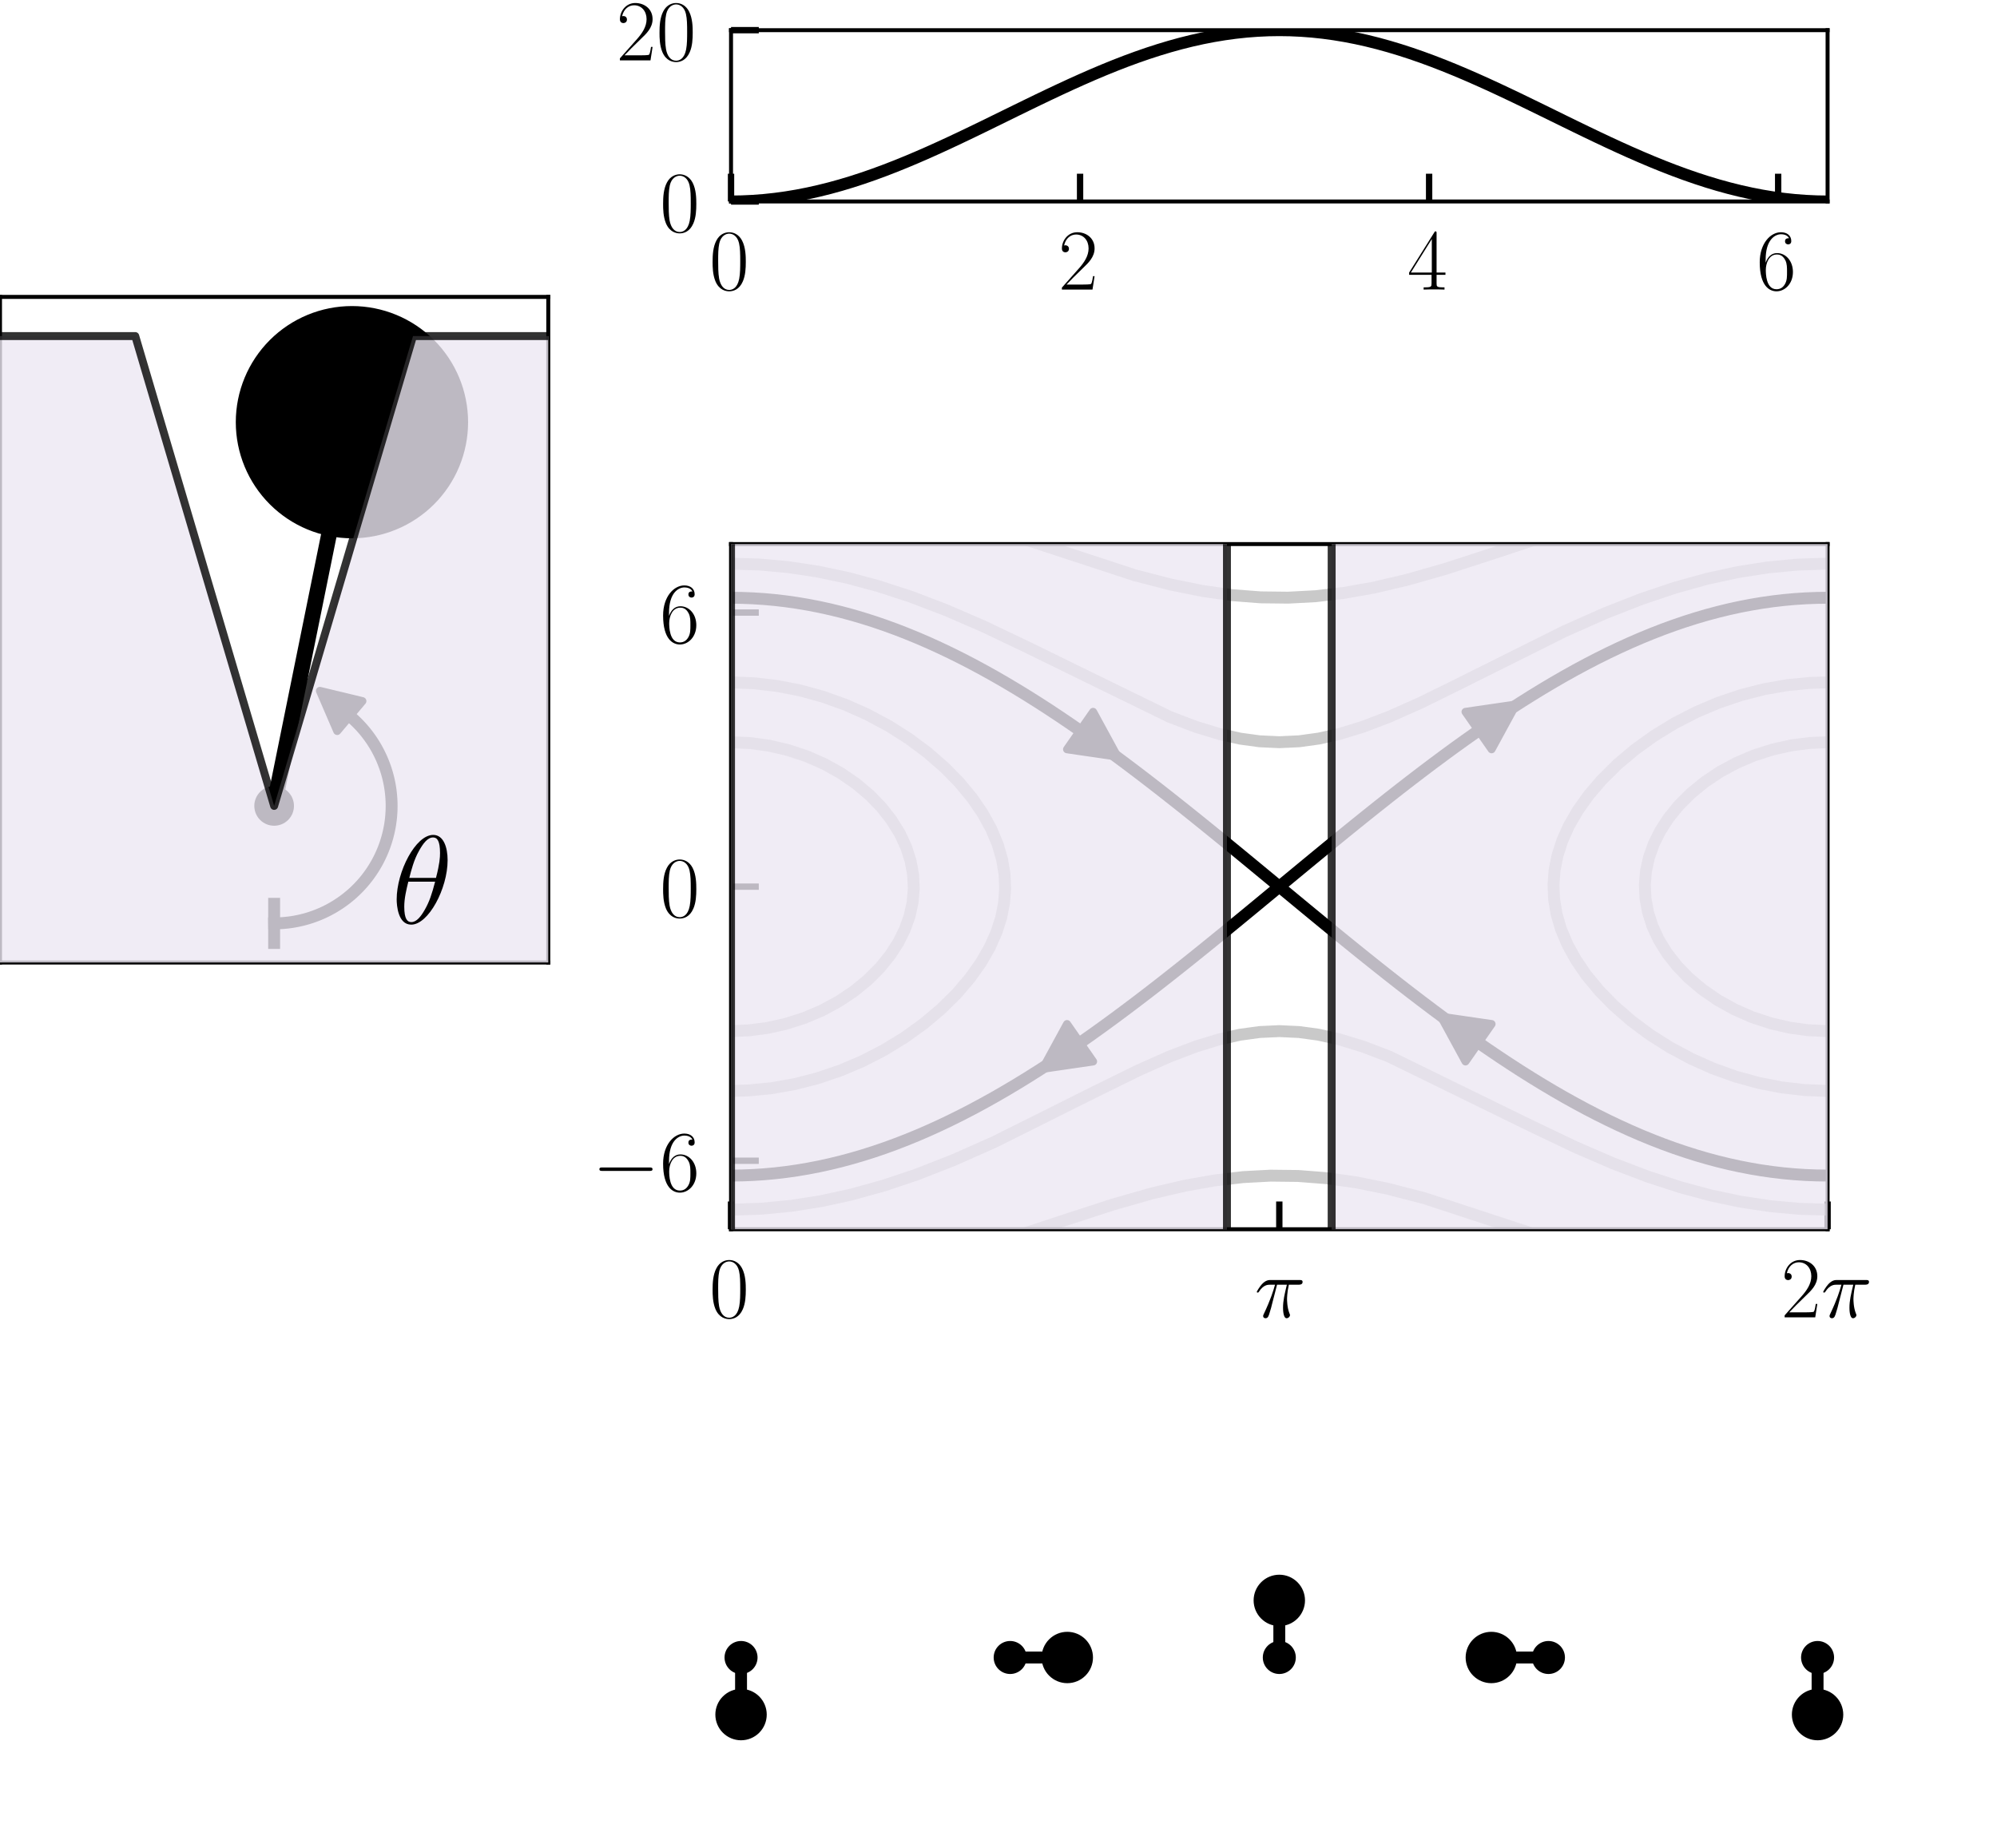 <?xml version="1.0" encoding="utf-8" standalone="no"?>
<!DOCTYPE svg PUBLIC "-//W3C//DTD SVG 1.1//EN"
  "http://www.w3.org/Graphics/SVG/1.1/DTD/svg11.dtd">
<!-- Created with matplotlib (https://matplotlib.org/) -->
<svg height="233.046pt" version="1.1" viewBox="0 0 251.758 233.046" width="251.758pt" xmlns="http://www.w3.org/2000/svg" xmlns:xlink="http://www.w3.org/1999/xlink">
 <defs>
  <style type="text/css">
*{stroke-linecap:butt;stroke-linejoin:round;}
  </style>
 </defs>
 <g id="figure_1">
  <g id="patch_1">
   <path d="M 0 233.046 
L 251.758 233.046 
L 251.758 -0 
L 0 -0 
z
" style="fill:none;"/>
  </g>
  <g id="axes_1">
   <g id="patch_2">
    <path d="M 0 121.371 
L 69.12 121.371 
L 69.12 37.439 
L 0 37.439 
z
" style="fill:none;"/>
   </g>
   <g id="patch_3">
    <path clip-path="url(#p76ea81bae5)" d="M 35.547 101.622 
L 33.612 101.23 
L 43.421 52.843 
L 45.356 53.235 
z
"/>
   </g>
   <g id="matplotlib.axis_1">
    <g id="xtick_1"/>
    <g id="xtick_2"/>
    <g id="xtick_3"/>
   </g>
   <g id="matplotlib.axis_2">
    <g id="ytick_1"/>
    <g id="ytick_2"/>
   </g>
   <g id="PathCollection_1">
    <path clip-path="url(#p76ea81bae5)" d="M 34.56 103.622 
C 35.09 103.622 35.599 103.412 35.974 103.037 
C 36.349 102.661 36.56 102.153 36.56 101.622 
C 36.56 101.092 36.349 100.583 35.974 100.208 
C 35.599 99.833 35.09 99.622 34.56 99.622 
C 34.03 99.622 33.521 99.833 33.146 100.208 
C 32.771 100.583 32.56 101.092 32.56 101.622 
C 32.56 102.153 32.771 102.661 33.146 103.037 
C 33.521 103.412 34.03 103.622 34.56 103.622 
z
" style="stroke:#000000;"/>
    <path clip-path="url(#p76ea81bae5)" d="M 44.369 67.377 
C 48.119 67.377 51.717 65.887 54.369 63.235 
C 57.021 60.583 58.511 56.986 58.511 53.235 
C 58.511 49.484 57.021 45.887 54.369 43.235 
C 51.717 40.583 48.119 39.093 44.369 39.093 
C 40.618 39.093 37.021 40.583 34.369 43.235 
C 31.717 45.887 30.226 49.484 30.226 53.235 
C 30.226 56.986 31.717 60.583 34.369 63.235 
C 37.021 65.887 40.618 67.377 44.369 67.377 
z
" style="stroke:#000000;"/>
   </g>
   <g id="patch_4">
    <path clip-path="url(#p76ea81bae5)" d="M 45.692 88.406 
L 42.511 92.182 
L 40.326 87.113 
z
" style="stroke:#000000;stroke-linejoin:miter;"/>
   </g>
   <g id="line2d_1">
    <path clip-path="url(#p76ea81bae5)" d="M 34.56 101.622 
L 44.369 53.235 
" style="fill:none;stroke:#000000;stroke-linecap:square;stroke-opacity:0;stroke-width:1.5;"/>
   </g>
   <g id="line2d_2">
    <path clip-path="url(#p76ea81bae5)" d="M 34.56 116.434 
L 34.922 116.429 
L 35.283 116.416 
L 35.644 116.394 
L 36.004 116.363 
L 36.364 116.324 
L 36.722 116.275 
L 37.079 116.218 
L 37.435 116.152 
L 37.789 116.078 
L 38.141 115.994 
L 38.49 115.903 
L 38.838 115.803 
L 39.183 115.694 
L 39.525 115.577 
L 39.864 115.451 
L 40.2 115.318 
L 40.533 115.176 
L 40.862 115.026 
L 41.187 114.868 
L 41.509 114.703 
L 41.826 114.529 
L 42.139 114.348 
L 42.447 114.159 
L 42.751 113.963 
L 43.05 113.759 
L 43.344 113.548 
L 43.632 113.33 
L 43.915 113.105 
L 44.193 112.873 
L 44.465 112.635 
L 44.731 112.39 
L 44.99 112.138 
L 45.244 111.881 
L 45.491 111.617 
L 45.732 111.347 
L 45.966 111.071 
L 46.193 110.79 
L 46.414 110.503 
L 46.627 110.211 
L 46.833 109.914 
L 47.032 109.612 
L 47.223 109.305 
L 47.407 108.994 
L 47.583 108.678 
L 47.751 108.358 
L 47.912 108.034 
L 48.064 107.706 
L 48.209 107.374 
L 48.345 107.039 
L 48.473 106.701 
L 48.593 106.36 
L 48.705 106.016 
L 48.808 105.669 
L 48.902 105.32 
L 48.988 104.969 
L 49.066 104.616 
L 49.135 104.261 
L 49.195 103.904 
L 49.246 103.546 
L 49.289 103.187 
L 49.322 102.827 
L 49.347 102.466 
L 49.364 102.105 
L 49.371 101.743 
L 49.369 101.382 
L 49.359 101.02 
L 49.34 100.659 
L 49.312 100.299 
L 49.275 99.939 
L 49.23 99.58 
L 49.176 99.223 
L 49.113 98.867 
L 49.041 98.512 
L 48.961 98.159 
L 48.872 97.809 
L 48.775 97.461 
L 48.669 97.115 
L 48.555 96.772 
L 48.432 96.432 
L 48.301 96.094 
L 48.162 95.761 
L 48.015 95.43 
L 47.86 95.104 
L 47.697 94.781 
L 47.526 94.462 
L 47.347 94.148 
L 47.161 93.838 
L 46.967 93.533 
L 46.766 93.232 
L 46.557 92.937 
L 46.342 92.646 
L 46.119 92.361 
L 45.89 92.082 
L 45.653 91.808 
L 45.41 91.54 
L 45.161 91.278 
L 44.905 91.023 
L 44.643 90.773 
L 44.376 90.53 
L 44.102 90.294 
" style="fill:none;stroke:#000000;stroke-linecap:square;stroke-width:1.5;"/>
   </g>
   <g id="line2d_3">
    <path clip-path="url(#p76ea81bae5)" d="M 34.56 118.902 
L 34.56 113.965 
" style="fill:none;stroke:#000000;stroke-linecap:square;stroke-width:1.5;"/>
   </g>
   <g id="patch_5">
    <path d="M 0 121.371 
L 0 37.439 
" style="fill:none;stroke:#000000;stroke-linecap:square;stroke-linejoin:miter;stroke-width:0.5;"/>
   </g>
   <g id="patch_6">
    <path d="M 69.12 121.371 
L 69.12 37.439 
" style="fill:none;stroke:#000000;stroke-linecap:square;stroke-linejoin:miter;stroke-width:0.5;"/>
   </g>
   <g id="patch_7">
    <path d="M 0 121.371 
L 69.12 121.371 
" style="fill:none;stroke:#000000;stroke-linecap:square;stroke-linejoin:miter;stroke-width:0.5;"/>
   </g>
   <g id="patch_8">
    <path d="M 0 37.439 
L 69.12 37.439 
" style="fill:none;stroke:#000000;stroke-linecap:square;stroke-linejoin:miter;stroke-width:0.5;"/>
   </g>
   <g id="patch_9">
    <path clip-path="url(#p76ea81bae5)" d="M -24.686 42.377 
L 17.052 42.377 
L 34.56 101.622 
L 52.068 42.377 
L 93.806 42.377 
L 93.806 160.868 
L -24.686 160.868 
z
" style="fill:#ece7f2;opacity:0.8;stroke:#000000;stroke-linejoin:miter;"/>
   </g>
   <g id="text_1">
    <!-- $\theta$ -->
    <defs>
     <path d="M 44.297 50 
C 44.297 60.141 41.094 70 32.906 70 
C 18.906 70 4 40.859 4 18.984 
C 4 14.406 5 -1 15.5 -1 
C 29.094 -1 44.297 27.422 44.297 50 
z
M 14 36 
C 15.5 41.859 17.594 50.203 21.594 57.266 
C 24.906 63.219 28.406 67.984 32.797 67.984 
C 36.094 67.984 38.297 65.203 38.297 55.672 
C 38.297 52.094 38 47.125 35.094 36 
z
M 34.406 33 
C 31.906 23.25 29.797 17 26.203 10.734 
C 23.297 5.656 19.797 1 15.594 1 
C 12.5 1 10 3.375 10 13.219 
C 10 19.672 11.594 26.438 13.203 33 
z
" id="CMMI12-18"/>
    </defs>
    <g transform="translate(49.371 116.434)scale(0.16 -0.16)">
     <use transform="scale(0.996)" xlink:href="#CMMI12-18"/>
    </g>
   </g>
  </g>
  <g id="axes_2">
   <g id="patch_10">
    <path d="M 92.16 25.405 
L 230.4 25.405 
L 230.4 3.805 
L 92.16 3.805 
z
" style="fill:none;"/>
   </g>
   <g id="matplotlib.axis_3">
    <g id="xtick_4">
     <g id="line2d_4">
      <defs>
       <path d="M 0 0 
L 0 -3.5 
" id="m3effc7c69d" style="stroke:#000000;stroke-width:0.8;"/>
      </defs>
      <g>
       <use style="stroke:#000000;stroke-width:0.8;" x="92.16" xlink:href="#m3effc7c69d" y="25.405"/>
      </g>
     </g>
     <g id="text_2">
      <!-- $0$ -->
      <defs>
       <path d="M 42 31.844 
C 42 37.969 41.906 48.422 37.703 56.453 
C 34 63.484 28.094 66 22.906 66 
C 18.094 66 12 63.781 8.203 56.562 
C 4.203 49.016 3.797 39.672 3.797 31.844 
C 3.797 26.109 3.906 17.375 7 9.734 
C 11.297 -0.609 19 -2 22.906 -2 
C 27.5 -2 34.5 -0.109 38.594 9.438 
C 41.594 16.375 42 24.5 42 31.844 
z
M 22.906 -0.406 
C 16.5 -0.406 12.703 5.125 11.297 12.75 
C 10.203 18.688 10.203 27.328 10.203 32.953 
C 10.203 40.688 10.203 47.109 11.5 53.234 
C 13.406 61.781 19 64.391 22.906 64.391 
C 27 64.391 32.297 61.672 34.203 53.438 
C 35.5 47.719 35.594 40.984 35.594 32.953 
C 35.594 26.422 35.594 18.375 34.406 12.453 
C 32.297 1.5 26.406 -0.406 22.906 -0.406 
z
" id="CMR17-48"/>
      </defs>
      <g transform="translate(89.42 36.516)scale(0.11 -0.11)">
       <use transform="scale(0.996)" xlink:href="#CMR17-48"/>
      </g>
     </g>
    </g>
    <g id="xtick_5">
     <g id="line2d_5">
      <g>
       <use style="stroke:#000000;stroke-width:0.8;" x="136.163" xlink:href="#m3effc7c69d" y="25.405"/>
      </g>
     </g>
     <g id="text_3">
      <!-- $2$ -->
      <defs>
       <path d="M 41.703 15.469 
L 39.906 15.469 
C 38.906 8.391 38.094 7.188 37.703 6.594 
C 37.203 5.797 30 5.797 28.594 5.797 
L 9.406 5.797 
C 13 9.688 20 16.766 28.5 24.938 
C 34.594 30.719 41.703 37.5 41.703 47.391 
C 41.703 59.188 32.297 66 21.797 66 
C 10.797 66 4.094 56.297 4.094 47.297 
C 4.094 43.391 7 42.891 8.203 42.891 
C 9.203 42.891 12.203 43.484 12.203 46.984 
C 12.203 50.094 9.594 51 8.203 51 
C 7.594 51 7 50.891 6.594 50.688 
C 8.5 59.188 14.297 63.391 20.406 63.391 
C 29.094 63.391 34.797 56.5 34.797 47.391 
C 34.797 38.703 29.703 31.219 24 24.734 
L 4.094 2.297 
L 4.094 0 
L 39.297 0 
z
" id="CMR17-50"/>
      </defs>
      <g transform="translate(133.423 36.516)scale(0.11 -0.11)">
       <use transform="scale(0.996)" xlink:href="#CMR17-50"/>
      </g>
     </g>
    </g>
    <g id="xtick_6">
     <g id="line2d_6">
      <g>
       <use style="stroke:#000000;stroke-width:0.8;" x="180.166" xlink:href="#m3effc7c69d" y="25.405"/>
      </g>
     </g>
     <g id="text_4">
      <!-- $4$ -->
      <defs>
       <path d="M 33.594 64.797 
C 33.594 66.891 33.5 67 31.703 67 
L 2 19.594 
L 2 17 
L 27.797 17 
L 27.797 7.188 
C 27.797 3.594 27.594 2.594 20.594 2.594 
L 18.703 2.594 
L 18.703 0 
C 21.906 0.188 27.297 0.188 30.703 0.188 
C 34.094 0.188 39.5 0.188 42.703 0 
L 42.703 2.594 
L 40.797 2.594 
C 33.797 2.594 33.594 3.594 33.594 7.188 
L 33.594 17 
L 43.797 17 
L 43.797 19.594 
L 33.594 19.594 
z
M 28.094 58.172 
L 28.094 19.594 
L 4 19.594 
z
" id="CMR17-52"/>
      </defs>
      <g transform="translate(177.427 36.516)scale(0.11 -0.11)">
       <use transform="scale(0.996)" xlink:href="#CMR17-52"/>
      </g>
     </g>
    </g>
    <g id="xtick_7">
     <g id="line2d_7">
      <g>
       <use style="stroke:#000000;stroke-width:0.8;" x="224.169" xlink:href="#m3effc7c69d" y="25.405"/>
      </g>
     </g>
     <g id="text_5">
      <!-- $6$ -->
      <defs>
       <path d="M 10.594 34.344 
C 10.594 58 21.797 63.688 28.297 63.688 
C 30.406 63.688 35.5 63.266 37.5 59.094 
C 35.906 59.094 32.906 59.094 32.906 55.594 
C 32.906 52.891 35.094 52 36.5 52 
C 37.406 52 40.094 52.391 40.094 55.797 
C 40.094 62.297 35.094 66 28.203 66 
C 16.297 66 3.797 53.297 3.797 31.422 
C 3.797 4.016 15.094 -2 23.094 -2 
C 32.797 -2 42 6.734 42 20.234 
C 42 32.828 33.906 42 23.703 42 
C 17.594 42 13.094 37.969 10.594 30.922 
z
M 23.094 0.391 
C 10.797 0.391 10.797 18.938 10.797 22.656 
C 10.797 29.906 14.203 40.391 23.5 40.391 
C 25.203 40.391 30.094 40.391 33.406 33.438 
C 35.203 29.516 35.203 25.375 35.203 20.344 
C 35.203 14.906 35.203 10.875 33.094 6.844 
C 30.906 2.703 27.703 0.391 23.094 0.391 
z
" id="CMR17-54"/>
      </defs>
      <g transform="translate(221.43 36.516)scale(0.11 -0.11)">
       <use transform="scale(0.996)" xlink:href="#CMR17-54"/>
      </g>
     </g>
    </g>
   </g>
   <g id="matplotlib.axis_4">
    <g id="ytick_3">
     <g id="line2d_8">
      <defs>
       <path d="M 0 0 
L 3.5 0 
" id="ma36db4c936" style="stroke:#000000;stroke-width:0.8;"/>
      </defs>
      <g>
       <use style="stroke:#000000;stroke-width:0.8;" x="92.16" xlink:href="#ma36db4c936" y="25.405"/>
      </g>
     </g>
     <g id="text_6">
      <!-- $0$ -->
      <g transform="translate(83.181 29.21)scale(0.11 -0.11)">
       <use transform="scale(0.996)" xlink:href="#CMR17-48"/>
      </g>
     </g>
    </g>
    <g id="ytick_4">
     <g id="line2d_9">
      <g>
       <use style="stroke:#000000;stroke-width:0.8;" x="92.16" xlink:href="#ma36db4c936" y="3.805"/>
      </g>
     </g>
     <g id="text_7">
      <!-- $20$ -->
      <g transform="translate(77.701 7.61)scale(0.11 -0.11)">
       <use transform="scale(0.996)" xlink:href="#CMR17-50"/>
       <use transform="translate(45.69 0)scale(0.996)" xlink:href="#CMR17-48"/>
      </g>
     </g>
    </g>
   </g>
   <g id="line2d_10">
    <path clip-path="url(#p72db009522)" d="M 92.16 25.405 
L 93.542 25.384 
L 94.925 25.32 
L 96.307 25.214 
L 97.69 25.066 
L 99.072 24.877 
L 100.454 24.647 
L 101.837 24.377 
L 103.219 24.069 
L 104.602 23.724 
L 105.984 23.343 
L 107.366 22.927 
L 108.749 22.478 
L 110.131 21.998 
L 111.514 21.489 
L 112.896 20.953 
L 114.278 20.392 
L 115.661 19.808 
L 117.043 19.204 
L 118.426 18.581 
L 119.808 17.943 
L 121.19 17.291 
L 122.573 16.629 
L 123.955 15.959 
L 125.338 15.283 
L 126.72 14.605 
L 128.102 13.927 
L 129.485 13.252 
L 130.867 12.581 
L 132.25 11.919 
L 133.632 11.268 
L 135.014 10.629 
L 136.397 10.007 
L 137.779 9.402 
L 139.162 8.818 
L 140.544 8.257 
L 141.926 7.721 
L 143.309 7.212 
L 144.691 6.732 
L 146.074 6.284 
L 147.456 5.868 
L 148.838 5.486 
L 150.221 5.141 
L 151.603 4.833 
L 152.986 4.564 
L 154.368 4.334 
L 155.75 4.144 
L 157.133 3.996 
L 158.515 3.89 
L 159.898 3.826 
L 161.28 3.805 
L 162.662 3.826 
L 164.045 3.89 
L 165.427 3.996 
L 166.81 4.144 
L 168.192 4.334 
L 169.574 4.564 
L 170.957 4.833 
L 172.339 5.141 
L 173.722 5.486 
L 175.104 5.868 
L 176.486 6.284 
L 177.869 6.732 
L 179.251 7.212 
L 180.634 7.721 
L 182.016 8.257 
L 183.398 8.818 
L 184.781 9.402 
L 186.163 10.007 
L 187.546 10.629 
L 188.928 11.268 
L 190.31 11.919 
L 191.693 12.581 
L 193.075 13.252 
L 194.458 13.927 
L 195.84 14.605 
L 197.222 15.283 
L 198.605 15.959 
L 199.987 16.629 
L 201.37 17.291 
L 202.752 17.943 
L 204.134 18.581 
L 205.517 19.204 
L 206.899 19.808 
L 208.282 20.392 
L 209.664 20.953 
L 211.046 21.489 
L 212.429 21.998 
L 213.811 22.478 
L 215.194 22.927 
L 216.576 23.343 
L 217.958 23.724 
L 219.341 24.069 
L 220.723 24.377 
L 222.106 24.647 
L 223.488 24.877 
L 224.87 25.066 
L 226.253 25.214 
L 227.635 25.32 
L 229.018 25.384 
L 230.4 25.405 
" style="fill:none;stroke:#000000;stroke-linecap:square;stroke-width:1.5;"/>
   </g>
   <g id="patch_11">
    <path d="M 92.16 25.405 
L 92.16 3.805 
" style="fill:none;stroke:#000000;stroke-linecap:square;stroke-linejoin:miter;stroke-width:0.5;"/>
   </g>
   <g id="patch_12">
    <path d="M 230.4 25.405 
L 230.4 3.805 
" style="fill:none;stroke:#000000;stroke-linecap:square;stroke-linejoin:miter;stroke-width:0.5;"/>
   </g>
   <g id="patch_13">
    <path d="M 92.16 25.405 
L 230.4 25.405 
" style="fill:none;stroke:#000000;stroke-linecap:square;stroke-linejoin:miter;stroke-width:0.5;"/>
   </g>
   <g id="patch_14">
    <path d="M 92.16 3.805 
L 230.4 3.805 
" style="fill:none;stroke:#000000;stroke-linecap:square;stroke-linejoin:miter;stroke-width:0.5;"/>
   </g>
  </g>
  <g id="axes_3">
   <g id="patch_15">
    <path d="M 92.16 155.005 
L 230.4 155.005 
L 230.4 68.605 
L 92.16 68.605 
z
" style="fill:none;"/>
   </g>
   <g id="matplotlib.axis_5">
    <g id="xtick_8">
     <g id="line2d_11">
      <g>
       <use style="stroke:#000000;stroke-width:0.8;" x="92.16" xlink:href="#m3effc7c69d" y="155.005"/>
      </g>
     </g>
     <g id="text_8">
      <!-- $0$ -->
      <g transform="translate(89.42 166.116)scale(0.11 -0.11)">
       <use transform="scale(0.996)" xlink:href="#CMR17-48"/>
      </g>
     </g>
    </g>
    <g id="xtick_9">
     <g id="line2d_12">
      <g>
       <use style="stroke:#000000;stroke-width:0.8;" x="161.28" xlink:href="#m3effc7c69d" y="155.005"/>
      </g>
     </g>
     <g id="text_9">
      <!-- $\pi$ -->
      <defs>
       <path d="M 25.906 37.594 
L 37.203 37.594 
C 34.5 26.422 32.797 19.141 32.797 11.172 
C 32.797 9.766 32.797 -1 36.906 -1 
C 39 -1 40.797 0.891 40.797 2.594 
C 40.797 3.094 40.797 3.281 40.094 4.781 
C 37.406 11.656 37.406 20.234 37.406 20.938 
C 37.406 21.531 37.406 28.625 39.5 37.594 
L 50.703 37.594 
C 52 37.594 55.297 37.594 55.297 40.797 
C 55.297 43 53.406 43 51.594 43 
L 18.703 43 
C 16.406 43 13 43 8.406 38.094 
C 5.797 35.203 2.594 29.922 2.594 29.312 
C 2.594 28.719 3.094 28.516 3.703 28.516 
C 4.406 28.516 4.5 28.812 5 29.422 
C 10.203 37.594 15.406 37.594 17.906 37.594 
L 23.594 37.594 
C 21.406 30.109 18.906 21.438 10.703 3.984 
C 9.906 2.391 9.906 2.188 9.906 1.594 
C 9.906 -0.5 11.703 -1 12.594 -1 
C 15.5 -1 16.297 1.594 17.5 5.781 
C 19.094 10.859 19.094 11.062 20.094 15.062 
z
" id="CMMI12-25"/>
      </defs>
      <g transform="translate(158.157 166.116)scale(0.11 -0.11)">
       <use transform="scale(0.996)" xlink:href="#CMMI12-25"/>
      </g>
     </g>
    </g>
    <g id="xtick_10">
     <g id="line2d_13">
      <g>
       <use style="stroke:#000000;stroke-width:0.8;" x="230.4" xlink:href="#m3effc7c69d" y="155.005"/>
      </g>
     </g>
     <g id="text_10">
      <!-- $2\pi$ -->
      <g transform="translate(224.537 166.116)scale(0.11 -0.11)">
       <use transform="scale(0.996)" xlink:href="#CMR17-50"/>
       <use transform="translate(45.69 0)scale(0.996)" xlink:href="#CMMI12-25"/>
      </g>
     </g>
    </g>
   </g>
   <g id="matplotlib.axis_6">
    <g id="ytick_5">
     <g id="line2d_14">
      <g>
       <use style="stroke:#000000;stroke-width:0.8;" x="92.16" xlink:href="#ma36db4c936" y="146.365"/>
      </g>
     </g>
     <g id="text_11">
      <!-- $-6$ -->
      <defs>
       <path d="M 65.906 23 
C 67.594 23 69.406 23 69.406 25 
C 69.406 27 67.594 27 65.906 27 
L 11.797 27 
C 10.094 27 8.297 27 8.297 25 
C 8.297 23 10.094 23 11.797 23 
z
" id="CMSY10-0"/>
      </defs>
      <g transform="translate(74.657 150.17)scale(0.11 -0.11)">
       <use transform="scale(0.996)" xlink:href="#CMSY10-0"/>
       <use transform="translate(77.487 0)scale(0.996)" xlink:href="#CMR17-54"/>
      </g>
     </g>
    </g>
    <g id="ytick_6">
     <g id="line2d_15">
      <g>
       <use style="stroke:#000000;stroke-width:0.8;" x="92.16" xlink:href="#ma36db4c936" y="111.805"/>
      </g>
     </g>
     <g id="text_12">
      <!-- $0$ -->
      <g transform="translate(83.181 115.61)scale(0.11 -0.11)">
       <use transform="scale(0.996)" xlink:href="#CMR17-48"/>
      </g>
     </g>
    </g>
    <g id="ytick_7">
     <g id="line2d_16">
      <g>
       <use style="stroke:#000000;stroke-width:0.8;" x="92.16" xlink:href="#ma36db4c936" y="77.245"/>
      </g>
     </g>
     <g id="text_13">
      <!-- $6$ -->
      <g transform="translate(83.181 81.05)scale(0.11 -0.11)">
       <use transform="scale(0.996)" xlink:href="#CMR17-54"/>
      </g>
     </g>
    </g>
   </g>
   <g id="LineCollection_1">
    <path clip-path="url(#p27dec43919)" d="M 230.4 130.02 
L 227.912 129.903 
L 225.562 129.576 
L 223.212 129.029 
L 220.861 128.249 
L 218.65 127.277 
L 216.576 126.125 
L 214.641 124.794 
L 212.9 123.325 
L 211.448 121.828 
L 210.18 120.215 
L 209.111 118.486 
L 208.312 116.759 
L 207.761 115.031 
L 207.446 113.303 
L 207.362 111.575 
L 207.507 109.847 
L 207.884 108.119 
L 208.5 106.391 
L 209.303 104.778 
L 210.355 103.15 
L 211.653 101.552 
L 213.15 100.055 
L 214.917 98.609 
L 216.852 97.317 
L 218.926 96.199 
L 221.138 95.257 
L 223.488 94.505 
L 225.838 93.985 
L 228.188 93.683 
L 230.4 93.59 
L 230.4 93.59 
" style="fill:none;stroke:#b2b2b2;stroke-opacity:0.7;stroke-width:1.5;"/>
    <path clip-path="url(#p27dec43919)" d="M 92.16 93.59 
L 94.648 93.707 
L 96.998 94.035 
L 99.348 94.581 
L 101.699 95.362 
L 103.91 96.334 
L 105.984 97.486 
L 107.919 98.816 
L 109.66 100.285 
L 111.112 101.783 
L 112.38 103.396 
L 113.449 105.124 
L 114.248 106.852 
L 114.799 108.58 
L 115.114 110.308 
L 115.198 112.036 
L 115.053 113.764 
L 114.676 115.492 
L 114.06 117.22 
L 113.257 118.832 
L 112.205 120.461 
L 110.907 122.058 
L 109.41 123.556 
L 107.643 125.001 
L 105.708 126.293 
L 103.634 127.412 
L 101.422 128.353 
L 99.072 129.105 
L 96.722 129.625 
L 94.372 129.928 
L 92.16 130.02 
L 92.16 130.02 
" style="fill:none;stroke:#b2b2b2;stroke-opacity:0.7;stroke-width:1.5;"/>
   </g>
   <g id="LineCollection_2">
    <path clip-path="url(#p27dec43919)" d="M 230.4 137.565 
L 227.497 137.452 
L 224.594 137.115 
L 221.691 136.549 
L 218.788 135.748 
L 215.952 134.73 
L 213.258 133.534 
L 210.54 132.08 
L 207.998 130.468 
L 205.655 128.725 
L 203.443 126.797 
L 201.625 124.938 
L 199.987 122.956 
L 198.664 121.021 
L 197.588 119.063 
L 196.771 117.104 
L 196.236 115.261 
L 195.926 113.418 
L 195.842 111.575 
L 195.983 109.732 
L 196.349 107.888 
L 196.946 106.031 
L 197.775 104.17 
L 198.881 102.243 
L 200.27 100.285 
L 201.942 98.327 
L 203.922 96.368 
L 206.11 94.525 
L 208.558 92.764 
L 211.144 91.184 
L 213.832 89.802 
L 216.576 88.636 
L 219.479 87.65 
L 222.382 86.906 
L 225.285 86.395 
L 228.188 86.111 
L 230.4 86.046 
L 230.4 86.046 
" style="fill:none;stroke:#b2b2b2;stroke-opacity:0.7;stroke-width:1.5;"/>
    <path clip-path="url(#p27dec43919)" d="M 92.16 86.046 
L 95.063 86.158 
L 97.966 86.496 
L 100.869 87.062 
L 103.772 87.862 
L 106.608 88.88 
L 109.302 90.076 
L 112.02 91.53 
L 114.562 93.143 
L 116.905 94.885 
L 119.117 96.813 
L 120.935 98.672 
L 122.573 100.655 
L 123.896 102.589 
L 124.972 104.548 
L 125.789 106.506 
L 126.324 108.349 
L 126.634 110.192 
L 126.718 112.036 
L 126.577 113.879 
L 126.211 115.722 
L 125.614 117.579 
L 124.785 119.44 
L 123.679 121.367 
L 122.29 123.325 
L 120.618 125.284 
L 118.638 127.242 
L 116.45 129.085 
L 114.002 130.846 
L 111.416 132.426 
L 108.728 133.808 
L 105.984 134.975 
L 103.081 135.96 
L 100.178 136.704 
L 97.275 137.216 
L 94.372 137.5 
L 92.16 137.565 
L 92.16 137.565 
" style="fill:none;stroke:#b2b2b2;stroke-opacity:0.7;stroke-width:1.5;"/>
   </g>
   <g id="LineCollection_3">
    <path clip-path="url(#p27dec43919)" d="M 230.4 152.534 
L 226.806 152.426 
L 223.212 152.101 
L 219.479 151.539 
L 215.697 150.743 
L 211.841 149.706 
L 207.729 148.366 
L 203.383 146.711 
L 198.586 144.637 
L 192.937 141.939 
L 175.139 133.232 
L 171.786 131.955 
L 168.795 131.044 
L 166.198 130.468 
L 163.768 130.136 
L 161.28 130.02 
L 158.792 130.136 
L 156.303 130.478 
L 153.677 131.067 
L 150.774 131.955 
L 147.421 133.232 
L 143.534 134.96 
L 138.194 137.588 
L 125.338 144.007 
L 120.223 146.279 
L 115.592 148.093 
L 111.375 149.508 
L 107.336 150.628 
L 103.496 151.463 
L 99.763 152.05 
L 96.031 152.409 
L 92.436 152.534 
L 92.16 152.534 
L 92.16 152.534 
" style="fill:none;stroke:#b2b2b2;stroke-opacity:0.7;stroke-width:1.5;"/>
    <path clip-path="url(#p27dec43919)" d="M 92.16 71.076 
L 95.754 71.184 
L 99.348 71.509 
L 103.081 72.071 
L 106.863 72.868 
L 110.719 73.904 
L 114.831 75.245 
L 119.177 76.9 
L 123.974 78.973 
L 129.623 81.672 
L 147.421 90.378 
L 150.774 91.656 
L 153.765 92.567 
L 156.362 93.143 
L 158.792 93.474 
L 161.28 93.59 
L 163.768 93.474 
L 166.257 93.132 
L 168.883 92.544 
L 171.786 91.656 
L 175.139 90.378 
L 179.026 88.65 
L 184.366 86.022 
L 197.222 79.603 
L 202.337 77.331 
L 206.968 75.517 
L 211.185 74.102 
L 215.224 72.983 
L 219.064 72.147 
L 222.797 71.56 
L 226.529 71.202 
L 230.124 71.077 
L 230.4 71.076 
L 230.4 71.076 
" style="fill:none;stroke:#b2b2b2;stroke-opacity:0.7;stroke-width:1.5;"/>
   </g>
   <g id="LineCollection_4">
    <path clip-path="url(#p27dec43919)" d="M 230.4 163.324 
L 226.253 163.21 
L 222.106 162.87 
L 217.82 162.289 
L 213.374 161.456 
L 208.696 160.351 
L 203.443 158.873 
L 197.084 156.84 
L 179.528 151.08 
L 174.966 149.902 
L 170.957 149.091 
L 167.224 148.563 
L 163.63 148.286 
L 160.174 148.246 
L 156.718 148.429 
L 153.124 148.848 
L 149.391 149.51 
L 145.244 150.479 
L 140.406 151.855 
L 134.047 153.921 
L 118.84 158.957 
L 113.449 160.458 
L 108.611 161.577 
L 104.181 162.378 
L 99.901 162.928 
L 95.754 163.238 
L 92.16 163.324 
L 92.16 163.324 
" style="fill:none;stroke:#b2b2b2;stroke-opacity:0.7;stroke-width:1.5;"/>
    <path clip-path="url(#p27dec43919)" d="M 92.16 60.286 
L 96.307 60.4 
L 100.454 60.74 
L 104.74 61.321 
L 109.186 62.154 
L 113.864 63.259 
L 119.117 64.737 
L 125.476 66.77 
L 143.032 72.53 
L 147.594 73.708 
L 151.603 74.519 
L 155.336 75.047 
L 158.93 75.324 
L 162.386 75.364 
L 165.842 75.181 
L 169.436 74.762 
L 173.169 74.101 
L 177.316 73.131 
L 182.154 71.755 
L 188.513 69.689 
L 203.72 64.654 
L 209.111 63.153 
L 213.949 62.034 
L 218.379 61.232 
L 222.659 60.682 
L 226.806 60.372 
L 230.4 60.286 
L 230.4 60.286 
" style="fill:none;stroke:#b2b2b2;stroke-opacity:0.7;stroke-width:1.5;"/>
   </g>
   <g id="LineCollection_5">
    <path clip-path="url(#p27dec43919)" d="M 195.84 169.405 
L 182.569 166.039 
L 176.901 164.857 
L 172.063 164.077 
L 167.639 163.591 
L 163.492 163.357 
L 159.345 163.349 
L 155.197 163.568 
L 150.912 164.021 
L 146.35 164.732 
L 141.235 165.759 
L 134.876 167.279 
L 126.72 169.405 
L 126.72 169.405 
" style="fill:none;stroke:#b2b2b2;stroke-opacity:0.7;stroke-width:1.5;"/>
    <path clip-path="url(#p27dec43919)" d="M 126.72 54.205 
L 139.991 57.571 
L 145.659 58.753 
L 150.497 59.534 
L 154.921 60.02 
L 159.068 60.254 
L 163.215 60.261 
L 167.363 60.042 
L 171.648 59.589 
L 176.21 58.879 
L 181.325 57.851 
L 187.684 56.331 
L 195.84 54.205 
L 195.84 54.205 
" style="fill:none;stroke:#b2b2b2;stroke-opacity:0.7;stroke-width:1.5;"/>
   </g>
   <g id="patch_16">
    <path clip-path="url(#p27dec43919)" d="M 134.517 94.485 
L 137.809 89.759 
L 140.889 95.415 
z
" style="stroke:#000000;stroke-linejoin:miter;"/>
   </g>
   <g id="patch_17">
    <path clip-path="url(#p27dec43919)" d="M 134.517 129.125 
L 137.809 133.851 
L 131.437 134.781 
z
" style="stroke:#000000;stroke-linejoin:miter;"/>
   </g>
   <g id="patch_18">
    <path clip-path="url(#p27dec43919)" d="M 188.043 94.485 
L 184.751 89.759 
L 191.123 88.83 
z
" style="stroke:#000000;stroke-linejoin:miter;"/>
   </g>
   <g id="patch_19">
    <path clip-path="url(#p27dec43919)" d="M 188.043 129.125 
L 184.751 133.851 
L 181.671 128.196 
z
" style="stroke:#000000;stroke-linejoin:miter;"/>
   </g>
   <g id="line2d_17">
    <path clip-path="url(#p27dec43919)" d="M 92.16 75.376 
L 93.542 75.394 
L 94.925 75.448 
L 96.307 75.537 
L 97.69 75.663 
L 99.072 75.824 
L 100.454 76.021 
L 101.837 76.253 
L 103.219 76.52 
L 104.602 76.822 
L 105.984 77.159 
L 107.366 77.529 
L 108.749 77.934 
L 110.131 78.372 
L 111.514 78.843 
L 112.896 79.346 
L 114.278 79.882 
L 115.661 80.449 
L 117.043 81.047 
L 118.426 81.675 
L 119.808 82.333 
L 121.19 83.02 
L 122.573 83.736 
L 123.955 84.479 
L 125.338 85.249 
L 126.72 86.046 
L 128.102 86.868 
L 129.485 87.714 
L 130.867 88.584 
L 132.25 89.477 
L 133.632 90.392 
L 135.014 91.329 
L 136.397 92.285 
L 137.779 93.261 
L 139.162 94.255 
L 140.544 95.267 
L 141.926 96.294 
L 143.309 97.337 
L 144.691 98.395 
L 146.074 99.465 
L 147.456 100.548 
L 148.838 101.642 
L 150.221 102.746 
L 151.603 103.858 
L 152.986 104.979 
L 154.368 106.106 
L 155.75 107.239 
L 157.133 108.377 
L 158.515 109.518 
L 159.898 110.661 
L 161.28 111.805 
L 162.662 110.661 
L 164.045 109.518 
L 165.427 108.377 
L 166.81 107.239 
L 168.192 106.106 
L 169.574 104.979 
L 170.957 103.858 
L 172.339 102.746 
L 173.722 101.642 
L 175.104 100.548 
L 176.486 99.465 
L 177.869 98.395 
L 179.251 97.337 
L 180.634 96.294 
L 182.016 95.267 
L 183.398 94.255 
L 184.781 93.261 
L 186.163 92.285 
L 187.546 91.329 
L 188.928 90.392 
L 190.31 89.477 
L 191.693 88.584 
L 193.075 87.714 
L 194.458 86.868 
L 195.84 86.046 
L 197.222 85.249 
L 198.605 84.479 
L 199.987 83.736 
L 201.37 83.02 
L 202.752 82.333 
L 204.134 81.675 
L 205.517 81.047 
L 206.899 80.449 
L 208.282 79.882 
L 209.664 79.346 
L 211.046 78.843 
L 212.429 78.372 
L 213.811 77.934 
L 215.194 77.529 
L 216.576 77.159 
L 217.958 76.822 
L 219.341 76.52 
L 220.723 76.253 
L 222.106 76.021 
L 223.488 75.824 
L 224.87 75.663 
L 226.253 75.537 
L 227.635 75.448 
L 229.018 75.394 
L 230.4 75.376 
" style="fill:none;stroke:#000000;stroke-linecap:square;stroke-width:1.5;"/>
   </g>
   <g id="line2d_18">
    <path clip-path="url(#p27dec43919)" d="M 92.16 148.235 
L 93.542 148.217 
L 94.925 148.163 
L 96.307 148.073 
L 97.69 147.947 
L 99.072 147.786 
L 100.454 147.589 
L 101.837 147.357 
L 103.219 147.09 
L 104.602 146.788 
L 105.984 146.452 
L 107.366 146.081 
L 108.749 145.676 
L 110.131 145.238 
L 111.514 144.768 
L 112.896 144.264 
L 114.278 143.729 
L 115.661 143.162 
L 117.043 142.564 
L 118.426 141.935 
L 119.808 141.277 
L 121.19 140.59 
L 122.573 139.875 
L 123.955 139.131 
L 125.338 138.361 
L 126.72 137.565 
L 128.102 136.743 
L 129.485 135.896 
L 130.867 135.026 
L 132.25 134.133 
L 133.632 133.218 
L 135.014 132.282 
L 136.397 131.325 
L 137.779 130.349 
L 139.162 129.355 
L 140.544 128.344 
L 141.926 127.316 
L 143.309 126.273 
L 144.691 125.216 
L 146.074 124.145 
L 147.456 123.062 
L 148.838 121.969 
L 150.221 120.865 
L 151.603 119.752 
L 152.986 118.631 
L 154.368 117.504 
L 155.75 116.371 
L 157.133 115.233 
L 158.515 114.093 
L 159.898 112.949 
L 161.28 111.805 
L 162.662 112.949 
L 164.045 114.093 
L 165.427 115.233 
L 166.81 116.371 
L 168.192 117.504 
L 169.574 118.631 
L 170.957 119.752 
L 172.339 120.865 
L 173.722 121.969 
L 175.104 123.062 
L 176.486 124.145 
L 177.869 125.216 
L 179.251 126.273 
L 180.634 127.316 
L 182.016 128.344 
L 183.398 129.355 
L 184.781 130.349 
L 186.163 131.325 
L 187.546 132.282 
L 188.928 133.218 
L 190.31 134.133 
L 191.693 135.026 
L 193.075 135.896 
L 194.458 136.743 
L 195.84 137.565 
L 197.222 138.361 
L 198.605 139.131 
L 199.987 139.875 
L 201.37 140.59 
L 202.752 141.277 
L 204.134 141.935 
L 205.517 142.564 
L 206.899 143.162 
L 208.282 143.729 
L 209.664 144.264 
L 211.046 144.768 
L 212.429 145.238 
L 213.811 145.676 
L 215.194 146.081 
L 216.576 146.452 
L 217.958 146.788 
L 219.341 147.09 
L 220.723 147.357 
L 222.106 147.589 
L 223.488 147.786 
L 224.87 147.947 
L 226.253 148.073 
L 227.635 148.163 
L 229.018 148.217 
L 230.4 148.235 
" style="fill:none;stroke:#000000;stroke-linecap:square;stroke-width:1.5;"/>
   </g>
   <g id="patch_20">
    <path d="M 92.16 155.005 
L 92.16 68.605 
" style="fill:none;stroke:#000000;stroke-linecap:square;stroke-linejoin:miter;stroke-width:0.5;"/>
   </g>
   <g id="patch_21">
    <path d="M 230.4 155.005 
L 230.4 68.605 
" style="fill:none;stroke:#000000;stroke-linecap:square;stroke-linejoin:miter;stroke-width:0.5;"/>
   </g>
   <g id="patch_22">
    <path d="M 92.16 155.005 
L 230.4 155.005 
" style="fill:none;stroke:#000000;stroke-linecap:square;stroke-linejoin:miter;stroke-width:0.5;"/>
   </g>
   <g id="patch_23">
    <path d="M 92.16 68.605 
L 230.4 68.605 
" style="fill:none;stroke:#000000;stroke-linecap:square;stroke-linejoin:miter;stroke-width:0.5;"/>
   </g>
   <g id="patch_24">
    <path clip-path="url(#p27dec43919)" d="M 92.16 157.885 
L 154.68 157.885 
L 154.68 65.725 
L 92.16 65.725 
z
" style="fill:#ece7f2;opacity:0.8;stroke:#000000;stroke-linejoin:miter;"/>
   </g>
   <g id="patch_25">
    <path clip-path="url(#p27dec43919)" d="M 167.88 157.885 
L 306.12 157.885 
L 306.12 65.725 
L 167.88 65.725 
z
" style="fill:#ece7f2;opacity:0.8;stroke:#000000;stroke-linejoin:miter;"/>
   </g>
  </g>
  <g id="axes_4">
   <g id="PathCollection_2">
    <defs>
     <path d="M 0 1.581 
C 0.419 1.581 0.822 1.415 1.118 1.118 
C 1.415 0.822 1.581 0.419 1.581 0 
C 1.581 -0.419 1.415 -0.822 1.118 -1.118 
C 0.822 -1.415 0.419 -1.581 0 -1.581 
C -0.419 -1.581 -0.822 -1.415 -1.118 -1.118 
C -1.415 -0.822 -1.581 -0.419 -1.581 0 
C -1.581 0.419 -1.415 0.822 -1.118 1.118 
C -0.822 1.415 -0.419 1.581 0 1.581 
z
" id="md00b6a8dd5" style="stroke:#000000;"/>
    </defs>
    <g clip-path="url(#p4f1d7fef18)">
     <use style="stroke:#000000;" x="93.422" xlink:href="#md00b6a8dd5" y="209.005"/>
    </g>
   </g>
   <g id="PathCollection_3">
    <defs>
     <path d="M 0 2.739 
C 0.726 2.739 1.423 2.45 1.936 1.936 
C 2.45 1.423 2.739 0.726 2.739 0 
C 2.739 -0.726 2.45 -1.423 1.936 -1.936 
C 1.423 -2.45 0.726 -2.739 0 -2.739 
C -0.726 -2.739 -1.423 -2.45 -1.936 -1.936 
C -2.45 -1.423 -2.739 -0.726 -2.739 0 
C -2.739 0.726 -2.45 1.423 -1.936 1.936 
C -1.423 2.45 -0.726 2.739 0 2.739 
z
" id="m32a0a46bb3" style="stroke:#000000;"/>
    </defs>
    <g clip-path="url(#p4f1d7fef18)">
     <use style="stroke:#000000;" x="93.422" xlink:href="#m32a0a46bb3" y="216.205"/>
    </g>
   </g>
   <g id="PathCollection_4">
    <g clip-path="url(#p4f1d7fef18)">
     <use style="stroke:#000000;" x="127.351" xlink:href="#md00b6a8dd5" y="209.005"/>
    </g>
   </g>
   <g id="PathCollection_5">
    <g clip-path="url(#p4f1d7fef18)">
     <use style="stroke:#000000;" x="134.551" xlink:href="#m32a0a46bb3" y="209.005"/>
    </g>
   </g>
   <g id="PathCollection_6">
    <g clip-path="url(#p4f1d7fef18)">
     <use style="stroke:#000000;" x="161.28" xlink:href="#md00b6a8dd5" y="209.005"/>
    </g>
   </g>
   <g id="PathCollection_7">
    <g clip-path="url(#p4f1d7fef18)">
     <use style="stroke:#000000;" x="161.28" xlink:href="#m32a0a46bb3" y="201.805"/>
    </g>
   </g>
   <g id="PathCollection_8">
    <g clip-path="url(#p4f1d7fef18)">
     <use style="stroke:#000000;" x="195.209" xlink:href="#md00b6a8dd5" y="209.005"/>
    </g>
   </g>
   <g id="PathCollection_9">
    <g clip-path="url(#p4f1d7fef18)">
     <use style="stroke:#000000;" x="188.009" xlink:href="#m32a0a46bb3" y="209.005"/>
    </g>
   </g>
   <g id="PathCollection_10">
    <g clip-path="url(#p4f1d7fef18)">
     <use style="stroke:#000000;" x="229.138" xlink:href="#md00b6a8dd5" y="209.005"/>
    </g>
   </g>
   <g id="PathCollection_11">
    <g clip-path="url(#p4f1d7fef18)">
     <use style="stroke:#000000;" x="229.138" xlink:href="#m32a0a46bb3" y="216.205"/>
    </g>
   </g>
   <g id="line2d_19">
    <path clip-path="url(#p4f1d7fef18)" d="M 93.422 209.005 
L 93.422 216.205 
" style="fill:none;stroke:#000000;stroke-linecap:square;stroke-width:1.5;"/>
   </g>
   <g id="line2d_20">
    <path clip-path="url(#p4f1d7fef18)" d="M 127.351 209.005 
L 134.551 209.005 
" style="fill:none;stroke:#000000;stroke-linecap:square;stroke-width:1.5;"/>
   </g>
   <g id="line2d_21">
    <path clip-path="url(#p4f1d7fef18)" d="M 161.28 209.005 
L 161.28 201.805 
" style="fill:none;stroke:#000000;stroke-linecap:square;stroke-width:1.5;"/>
   </g>
   <g id="line2d_22">
    <path clip-path="url(#p4f1d7fef18)" d="M 195.209 209.005 
L 188.009 209.005 
" style="fill:none;stroke:#000000;stroke-linecap:square;stroke-width:1.5;"/>
   </g>
   <g id="line2d_23">
    <path clip-path="url(#p4f1d7fef18)" d="M 229.138 209.005 
L 229.138 216.205 
" style="fill:none;stroke:#000000;stroke-linecap:square;stroke-width:1.5;"/>
   </g>
  </g>
 </g>
 <defs>
  <clipPath id="p76ea81bae5">
   <rect height="83.931" width="69.12" x="0" y="37.439"/>
  </clipPath>
  <clipPath id="p72db009522">
   <rect height="21.6" width="138.24" x="92.16" y="3.805"/>
  </clipPath>
  <clipPath id="p27dec43919">
   <rect height="86.4" width="138.24" x="92.16" y="68.605"/>
  </clipPath>
  <clipPath id="p4f1d7fef18">
   <rect height="21.6" width="180.956" x="70.802" y="198.205"/>
  </clipPath>
 </defs>
</svg>
